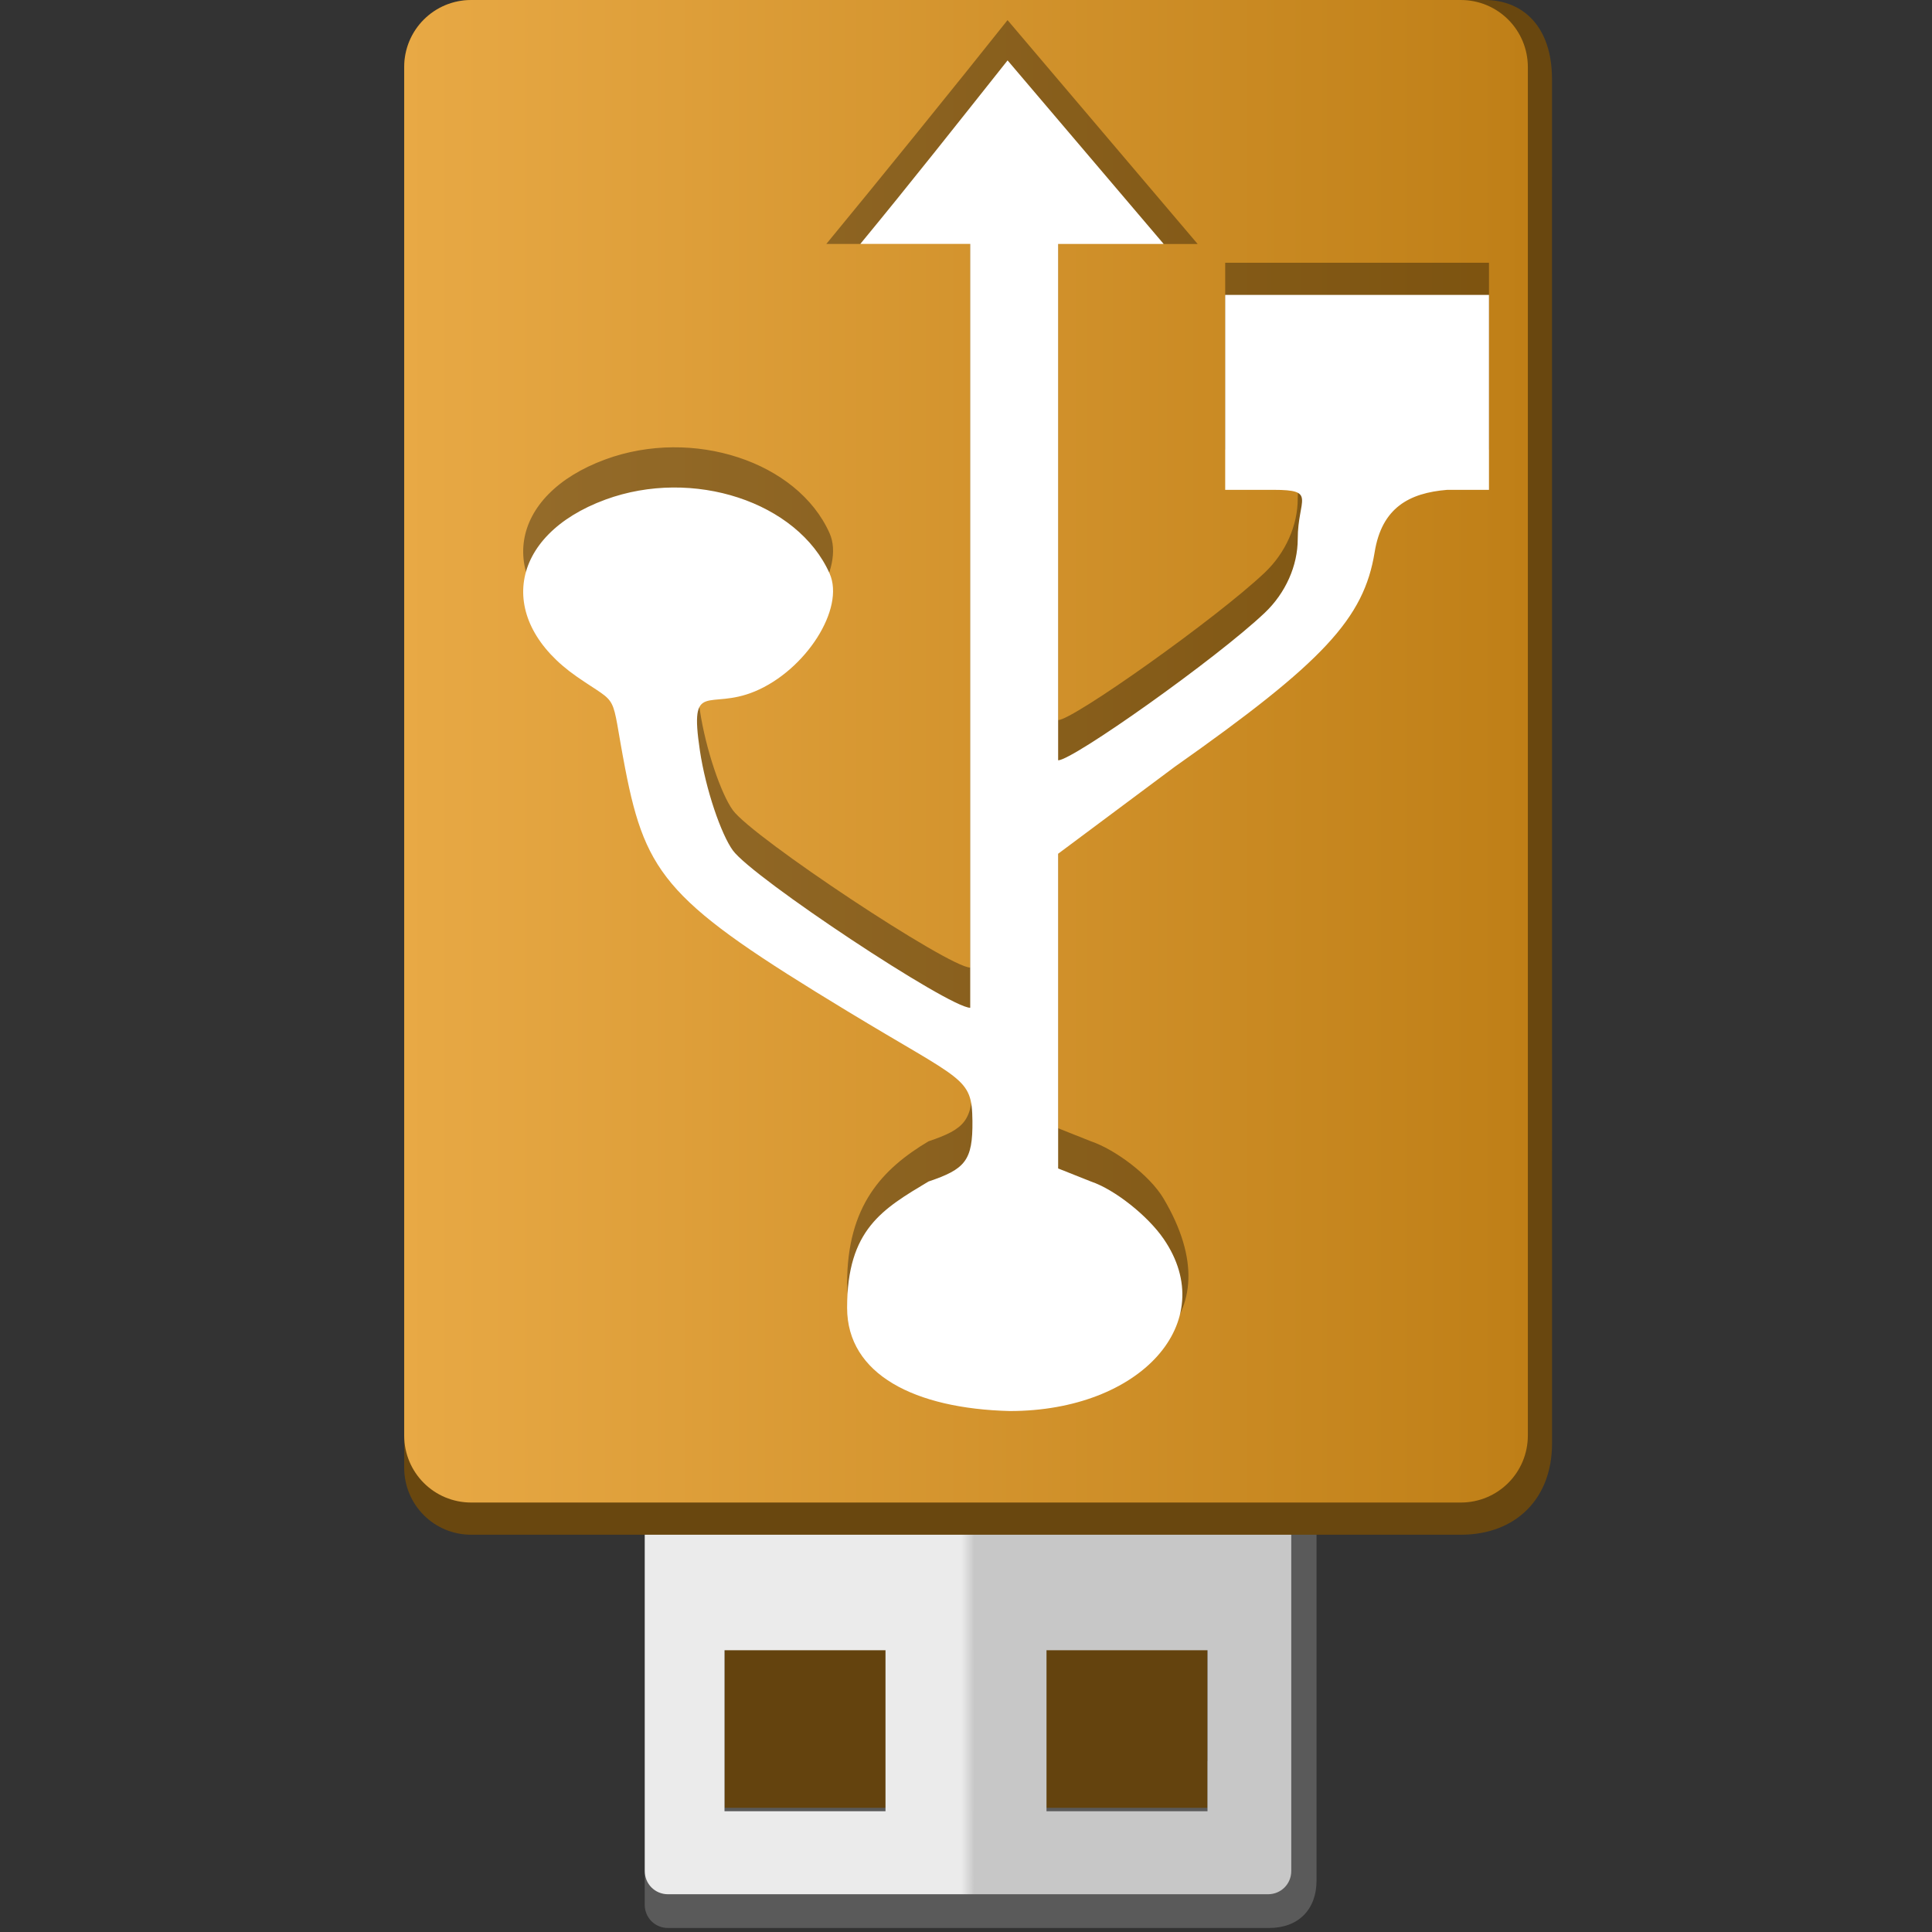 <svg width="48" version="1.1" xmlns="http://www.w3.org/2000/svg" height="48" xmlns:xlink="http://www.w3.org/1999/xlink">
<rect width="100%" height="100%" fill="#333333" stroke="none"/>
<defs>
<linearGradient xlink:href="#linearGradient9168" id="linearGradient12" y1="39.169" x1="16.019" y2="39.169" x2="32.081" gradientUnits="userSpaceOnUse"/>
<linearGradient xlink:href="#linearGradient10" id="linearGradient8" y1="18.115" x1="10.042" y2="18.115" x2="37.958" gradientUnits="userSpaceOnUse"/>
<linearGradient id="linearGradient10">
<stop offset="0" style="stop-color:#e8a945"/>
<stop offset="1" style="stop-color:#bf7f17"/>
</linearGradient>
<linearGradient id="linearGradient9168">
<stop offset="0" style="stop-color:#ebebeb"/>
<stop offset="0.49" style="stop-color:#ebebeb"/>
<stop offset="0.51" style="stop-color:#c7c7c7"/>
<stop offset="1" style="stop-color:#c7c7c7"/>
</linearGradient>
</defs>
<path style="fill:#5a5a5a" d="m 16.595,32.112 c -0.322,0 -0.577,0.255 -0.577,0.577 v 14.634 c 0,0.322 0.255,0.577 0.577,0.577 h 14.937 c 0.726,0 1.177,-0.459 1.177,-1.177 v -14.034 c 0,-0.322 -0.255,-0.577 -0.577,-0.577 z  m 2.097,7.7 h 3.942 v 3.942 h -3.942 z  m 7.93,0 h 3.942 v 3.942 h -3.942 z "/>
<path style="fill:#64430e" d="m 18,38.8 h 12 v 6.115 H 18 Z"/>
<rect width="12.31" x="17.845" y="-46.684" height="13.336" style="opacity:.715;fill:none" transform="scale(1,-1)"/>
<path style="fill:url(#linearGradient12)" d="m 16.596,31.274 c -0.322,0 -0.577,0.255 -0.577,0.577 v 14.634 c 0,0.322 0.255,0.577 0.577,0.577 h 14.908 c 0.322,0 0.577,-0.255 0.577,-0.577 v -14.634 c 0,-0.322 -0.255,-0.577 -0.577,-0.577 z M 18,41 h 4 v 4 h -4 z m 8,0 h 4 v 4 h -4 z"/>
<path style="fill:#69470f" d="m 11.709,0 c -0.926,0 -1.667,0.745 -1.667,1.667 l 0,34.796 c 0,0.922 0.741,1.667 1.667,1.667 h 24.584 c 1.358,0 2.267,-0.888 2.267,-2.267 L 38.559,1.967 C 38.559,0.639 37.817,0 36.892,0 Z"/>
<path style="fill:url(#linearGradient8)" d="m 11.709,0 c -0.926,0 -1.667,0.745 -1.667,1.667 l 0,33.996 c 0,0.922 0.741,1.667 1.667,1.667 h 24.583 c 0.926,0 1.667,-0.745 1.667,-1.667 l 0,-33.996 C 37.958,0.745 37.217,0 36.291,0 Z"/>
<g transform="matrix(1.341,0,0,1,-7.189,-0.636)">
<path style="opacity:.35" d="m 24.028,1.136 3.522,5.562 h -0.63 l -1.955,-1 v 12.829 c 0.271,0 2.933,-2.527 3.828,-3.665 0.387,-0.492 0.611,-1.173 0.611,-1.833 0,-0.994 0.361,-1.222 -0.448,-1.222 h -0.896 v -4.643 h 4.887 v 4.643 h -0.774 c -0.705,0.077 -1.211,0.445 -1.344,1.548 -0.199,1.644 -0.941,2.723 -3.706,5.335 l -2.158,2.158 v 7.819 l .611,.326 c 0.435,0.197 1.081,0.829 1.344,1.425 1.332,3.023 -0.424,4.676 -2.851,4.676 -1.758,-0.06 -3.014,-0.908 -3.014,-2.566 0,-1.95 0.66,-2.855 1.507,-3.536 0.68,-0.308 0.823,-0.517 0.815,-1.507 -0.01,-1.093 -0.159,-0.969 -2.321,-2.729 -3.302,-2.686 -3.725,-3.332 -4.113,-6.027 -0.286,-1.988 -0.075,-1.516 -0.896,-2.281 -1.511,-1.407 -1.269,-3.511 0.529,-4.398 1.621,-0.799 3.562,0.054 4.154,1.833 0.292,0.877 -0.445,2.408 -1.385,2.932 -0.86,0.48 -1.215,-0.304 -1.018,1.466 0.109,0.98 0.396,2.087 0.611,2.484 0.37,0.682 4.005,3.91 4.398,3.91 v -18.978 l -2.036,1 h -0.63 c 0.928,-1.509 2.459,-4.043 3.358,-5.562 z "/>
<path style="fill:#fff" d="m 24.028,2.136 2.892,4.561 h -1.955 v 12.829 c 0.271,0 2.933,-2.527 3.828,-3.665 0.387,-0.492 0.611,-1.173 0.611,-1.833 0,-0.994 0.361,-1.222 -0.448,-1.222 h -0.896 v -4.843 h 4.887 v 4.843 h -0.774 c -0.705,0.077 -1.211,0.445 -1.344,1.548 -0.199,1.644 -0.941,2.723 -3.706,5.335 l -2.158,2.158 v 7.819 l .611,.326 c 0.435,0.197 1.047,0.845 1.344,1.425 1.058,2.067 -0.424,4.276 -2.851,4.276 -1.758,-0.06 -3.014,-0.908 -3.014,-2.566 0,-1.95 0.66,-2.455 1.507,-3.136 0.68,-0.308 0.823,-0.517 0.815,-1.507 -0.01,-1.093 -0.159,-0.969 -2.321,-2.729 -3.302,-2.686 -3.725,-3.332 -4.113,-6.027 -0.286,-1.988 -0.075,-1.516 -0.896,-2.281 -1.511,-1.407 -1.269,-3.511 0.529,-4.398 1.621,-0.799 3.562,0.054 4.154,1.833 0.292,0.877 -0.445,2.408 -1.385,2.932 -0.86,0.48 -1.215,-0.304 -1.018,1.466 0.109,0.98 0.396,2.087 0.611,2.484 0.37,0.682 4.005,3.91 4.398,3.91 v -18.978 h -2.036 c 0.928,-1.509 1.83,-3.043 2.729,-4.561 z "/>
</g>
</svg>

